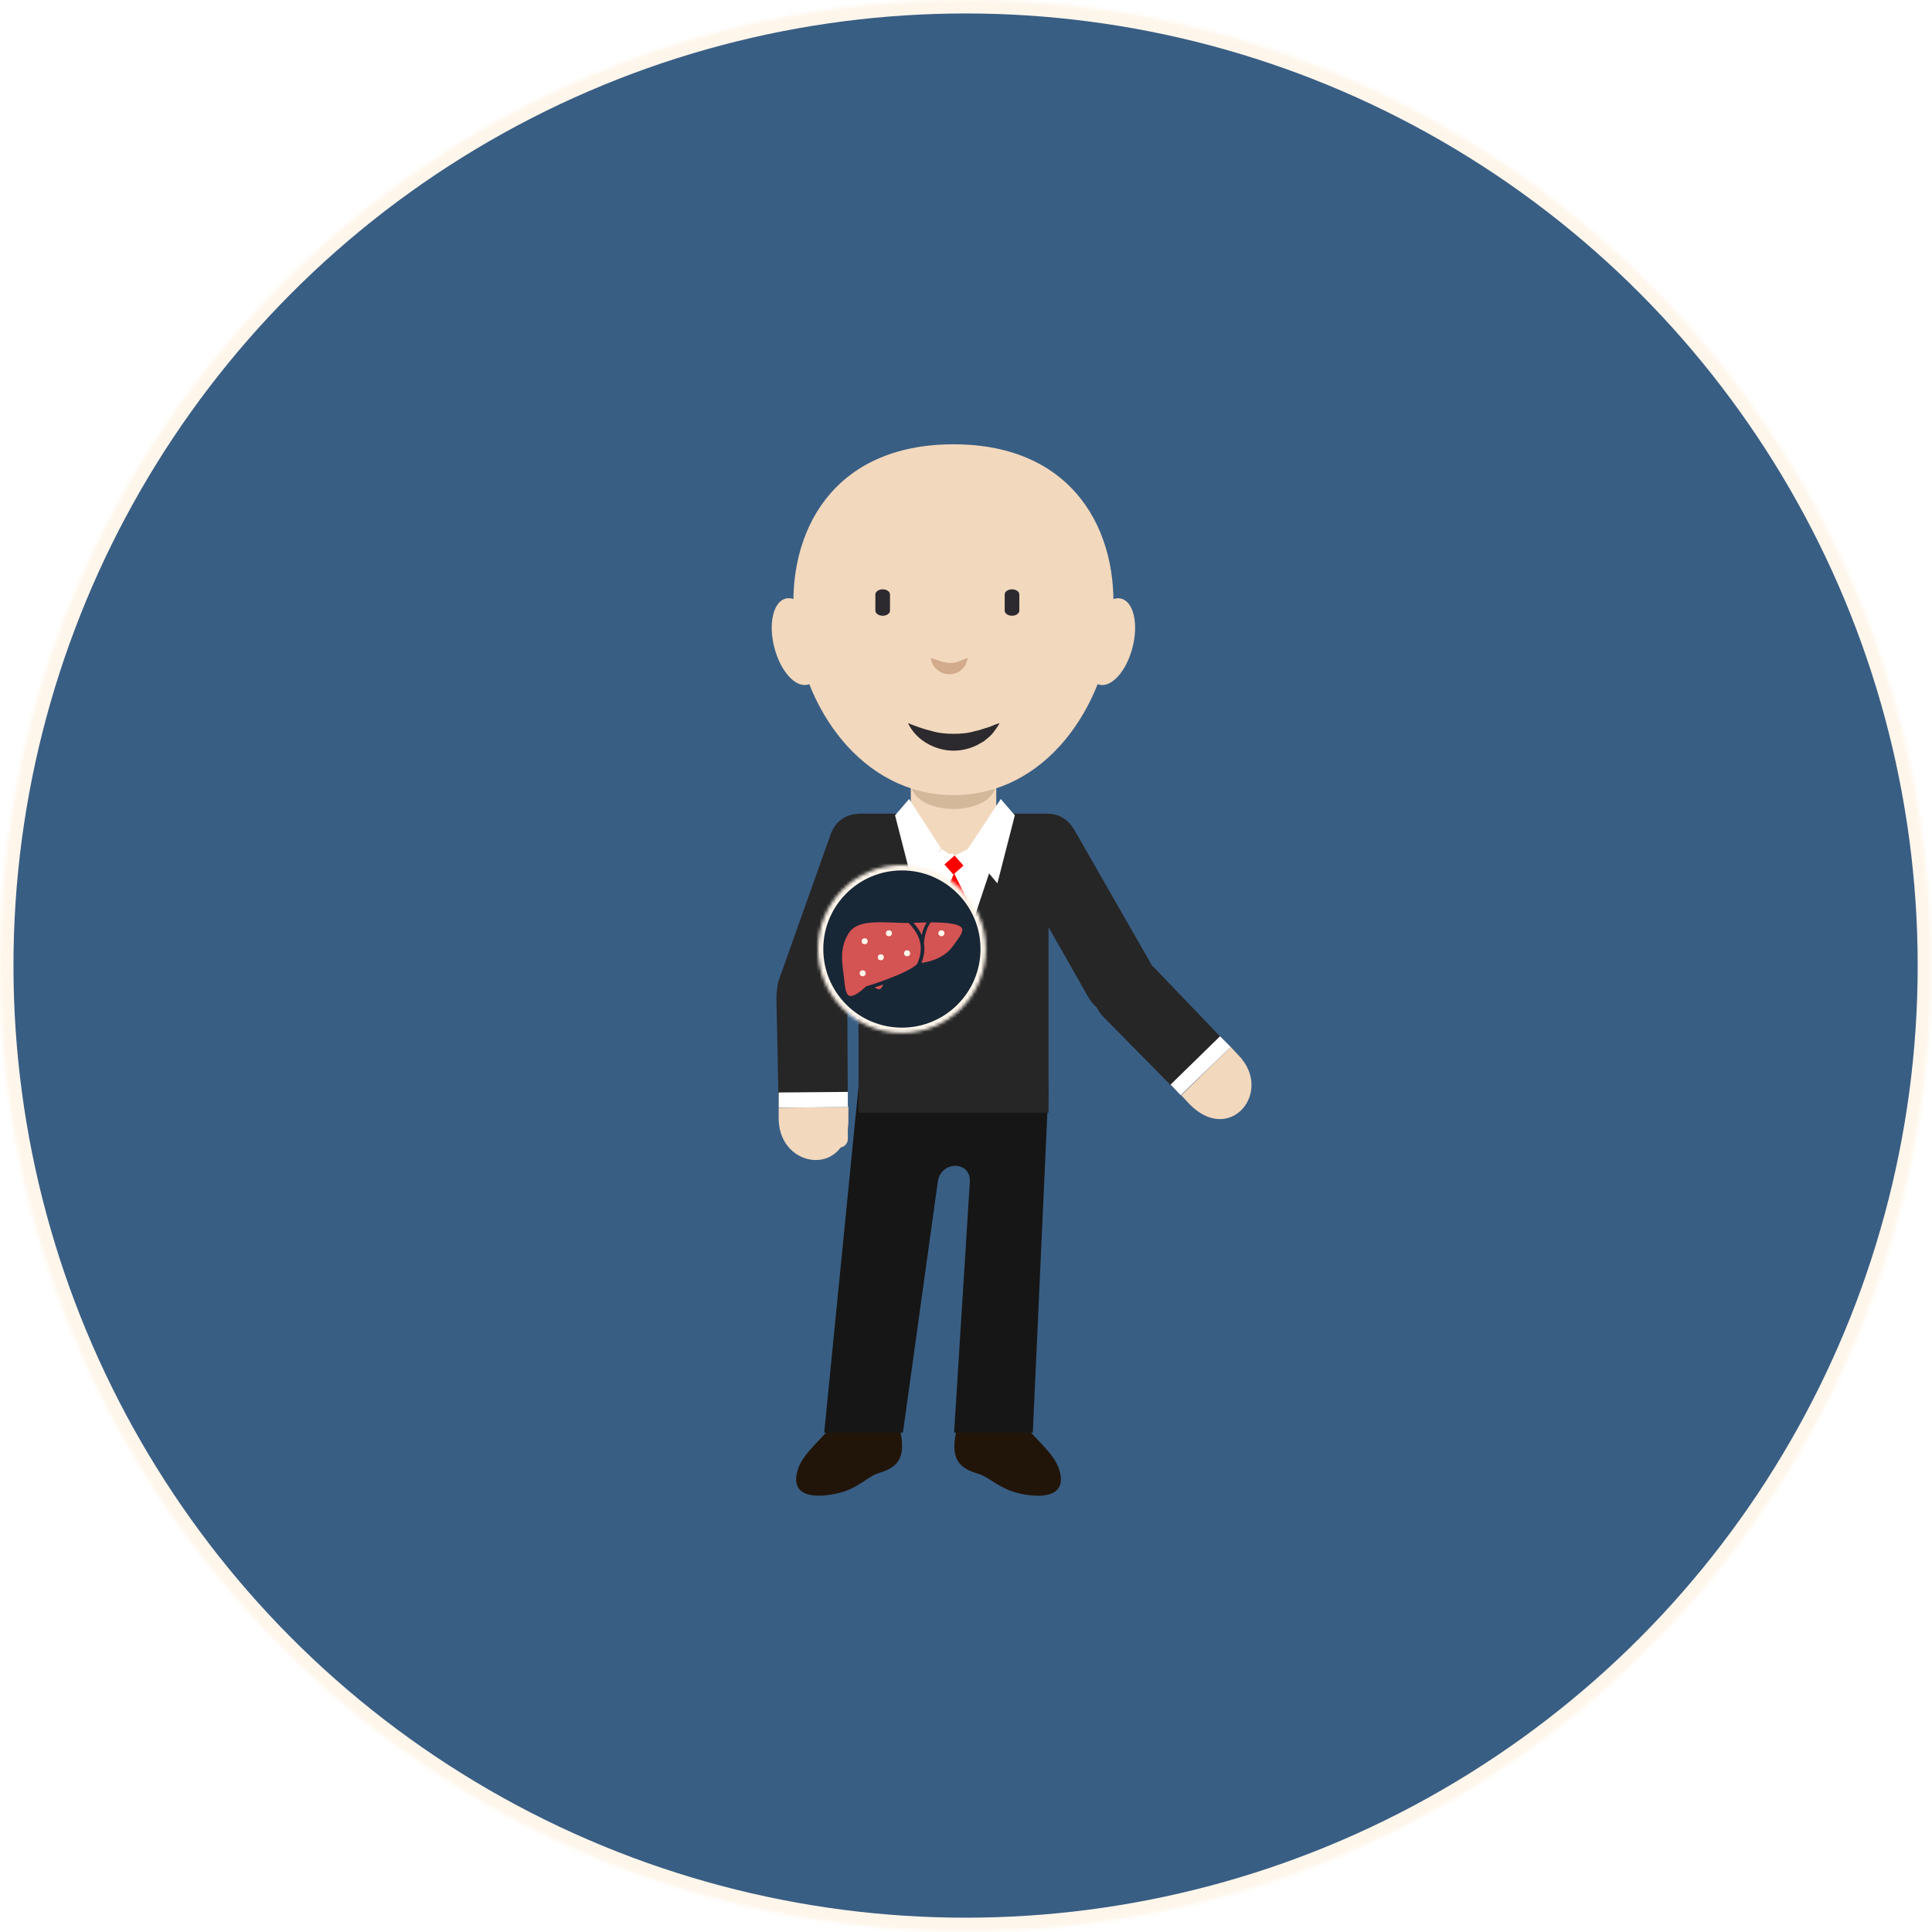 <?xml version="1.0" encoding="UTF-8"?>
<svg width="574px" height="574px" viewBox="0 0 574 574" version="1.1" xmlns="http://www.w3.org/2000/svg" xmlns:xlink="http://www.w3.org/1999/xlink">
    <!-- Generator: Sketch 42 (36781) - http://www.bohemiancoding.com/sketch -->
    <title>4_sirkel_fettlever</title>
    <desc>Created with Sketch.</desc>
    <defs>
        <ellipse id="path-1" cx="286.875" cy="286.875" rx="286.875" ry="286.875"></ellipse>
        <mask id="mask-2" maskContentUnits="userSpaceOnUse" maskUnits="objectBoundingBox" x="0" y="0" width="573.75" height="573.75" fill="white">
            <use xlink:href="#path-1"></use>
        </mask>
        <ellipse id="path-3" cx="24.957" cy="24.957" rx="24.957" ry="24.957"></ellipse>
        <mask id="mask-4" maskContentUnits="userSpaceOnUse" maskUnits="objectBoundingBox" x="0" y="0" width="49.914" height="49.914" fill="white">
            <use xlink:href="#path-3"></use>
        </mask>
        <filter x="-50%" y="-50%" width="200%" height="200%" filterUnits="objectBoundingBox" id="filter-5">
            <feOffset dx="0" dy="1" in="SourceAlpha" result="shadowOffsetOuter1"></feOffset>
            <feGaussianBlur stdDeviation="0.5" in="shadowOffsetOuter1" result="shadowBlurOuter1"></feGaussianBlur>
            <feColorMatrix values="0 0 0 0 0   0 0 0 0 0   0 0 0 0 0  0 0 0 0.5 0" type="matrix" in="shadowBlurOuter1" result="shadowMatrixOuter1"></feColorMatrix>
            <feMerge>
                <feMergeNode in="shadowMatrixOuter1"></feMergeNode>
                <feMergeNode in="SourceGraphic"></feMergeNode>
            </feMerge>
        </filter>
    </defs>
    <g id="Page-1" stroke="none" stroke-width="1" fill="none" fill-rule="evenodd">
        <g id="Artboard" transform="translate(-4637, -9679)">
            <g id="4_sirkel_fettlever" transform="translate(4637, 9679)">
                <use id="6_sirkel_bakgrunn" stroke="#FFF6EB" mask="url(#mask-2)" stroke-width="8" fill="#395E84" xlink:href="#path-1"></use>
                <g id="president" transform="translate(226, 132)">
                    <g id="Group">
                        <g>
                            <path d="M24.389,287.444 C19.377,294.96 12.695,299.135 11.025,304.647 C8.352,313.332 17.206,312.998 22.885,311.662 C28.899,310.326 31.739,306.651 35.08,305.649 C43.098,303.311 43.265,298.634 40.091,287.444 C36.917,276.253 28.565,280.429 24.389,287.444 Z" id="Shape" fill="#211509"></path>
                            <path d="M75.338,287.444 C80.349,294.96 87.031,299.135 88.701,304.647 C91.541,313.666 81.685,312.998 76.006,311.495 C70.493,309.991 67.653,306.651 64.48,305.816 C56.461,303.478 56.294,298.801 59.468,287.611 C62.976,276.253 71.328,280.429 75.338,287.444 Z" id="Shape" fill="#211509"></path>
                            <path d="M29.066,190.905 L85.527,190.905 L80.85,293.623 L57.464,293.623 L62.141,219.132 C62.475,212.785 53.455,212.785 52.619,219.132 L42.263,293.623 L18.876,293.623 L29.066,190.905 Z" id="Shape" fill="#161616"></path>
                            <rect id="Rectangle-path" fill="#262626" x="29.066" y="109.733" width="56.461" height="88.855"></rect>
                            <path d="M57.297,67.811 L57.297,67.811 C64.312,67.811 69.992,73.489 69.992,80.504 L69.992,109.733 C69.992,116.748 64.312,122.427 57.297,122.427 L57.297,122.427 C50.281,122.427 44.601,116.748 44.601,109.733 L44.601,80.671 C44.601,73.656 50.281,67.811 57.297,67.811 Z" id="Shape" fill="#F2D8BD"></path>
                            <path d="M69.992,100.213 L69.992,100.213 C69.992,111.069 44.601,111.069 44.601,100.213 L44.601,100.213 C44.601,89.356 69.992,89.356 69.992,100.213 Z" id="Shape" fill="#D4B89A"></path>
                            <path d="M57.297,0 C-14.533,0 2.84,104.221 57.297,104.221 C111.753,104.221 128.959,0 57.297,0 Z" id="Shape" fill="#F2D8BD"></path>
                            <path d="M40.425,123.095 L25.224,165.852 C23.219,171.364 17.206,174.203 11.86,172.199 L11.86,172.199 C6.348,170.195 3.508,164.182 5.513,158.837 L20.714,116.08 C24.89,103.72 44.601,111.403 40.425,123.095 Z" id="Shape" fill="#262626"></path>
                            <g transform="translate(5.011, 196.415)" id="Shape" fill="#F2D8BD">
                                <path d="M18.375,1.338 L18.375,1.338 C19.711,1.338 20.881,2.507 20.881,3.844 L20.881,10.023 C20.881,11.36 19.711,12.529 18.375,12.529 L18.375,12.529 C17.039,12.529 15.869,11.36 15.869,10.023 L15.869,3.844 C15.869,2.507 17.039,1.338 18.375,1.338 Z"></path>
                                <path d="M21.048,3.844 L21.048,0.336 L0.334,0.67 L0.334,4.178 C0.668,19.21 21.382,21.381 21.048,3.844 Z"></path>
                            </g>
                            <path d="M25.892,196.918 L25.725,164.182 C25.725,158.336 20.881,153.827 15.034,153.827 L15.034,153.827 C9.188,153.994 4.677,158.67 4.677,164.516 L5.345,197.085 L25.892,196.918 Z" id="Shape" fill="#262626"></path>
                            <ellipse id="Oval" fill="#F2D8BD" transform="translate(10.679, 58.622) rotate(-14.324) translate(-10.679, -58.622) " cx="10.679" cy="58.622" rx="6.849" ry="13.195"></ellipse>
                            <ellipse id="Oval" fill="#F2D8BD" transform="translate(103.85, 58.637) rotate(-75.676) translate(-103.85, -58.637) " cx="103.85" cy="58.637" rx="13.196" ry="6.848"></ellipse>
                            <path d="M56.628,121.591 L56.628,121.591 C57.297,121.591 57.965,122.26 57.965,122.928 L57.965,122.928 C57.965,123.596 57.297,124.264 56.628,124.264 L56.628,124.264 C55.96,124.264 55.292,123.596 55.292,122.928 L55.292,122.928 C55.459,122.26 55.96,121.591 56.628,121.591 Z" id="Shape" fill="#FCFCFC"></path>
                            <path d="M46.105,125.6 L57.965,157.167 L69.825,121.591 L61.974,120.589 L57.297,122.594 C56.962,122.761 56.461,122.761 56.127,122.594 L51.45,120.255 L46.272,124.264" id="Shape" fill="#FFFFFF"></path>
                            <polygon id="Shape" fill="#FFFFFF" points="44.1 105.39 39.924 110.234 45.102 130.444 53.622 120.088"></polygon>
                            <polygon id="Shape" fill="#FFFFFF" points="71.328 105.39 75.505 110.234 70.326 130.444 61.64 120.088"></polygon>
                            <path d="M62.642,121.257 C61.139,122.26 59.134,122.427 57.297,122.427 L61.807,120.088 L62.642,121.257 L62.642,121.257 Z M57.297,122.594 L53.789,120.255 L52.619,121.759 C53.956,122.26 55.626,122.594 57.297,122.594 Z" id="Shape" fill="#FFFFFF"></path>
                            <polygon id="Shape" fill="#FFFFFF" points="5.345 197.085 5.345 192.576 25.892 192.409 25.892 196.918"></polygon>
                            <g transform="translate(73.5, 109.564)" id="Shape">
                                <path d="M1.503,15.368 L23.887,54.785 C26.727,59.796 33.242,61.633 38.253,58.794 L38.253,58.794 C43.265,55.954 45.102,49.44 42.263,44.43 L19.711,5.013 C13.197,-6.345 -4.677,4.512 1.503,15.368 Z" fill="#262626"></path>
                                <g transform="translate(25.057, 42.426)">
                                    <path d="M28.732,43.927 L26.393,41.421 L41.093,27.057 L43.432,29.563 C53.956,40.419 40.759,56.453 28.732,43.927 Z" fill="#F2D8BD"></path>
                                    <path d="M26.226,41.421 L3.174,18.038 C-0.835,13.863 -0.668,7.182 3.508,3.173 L3.508,3.173 C7.684,-0.835 14.366,-0.668 18.375,3.507 L40.926,27.057 L26.226,41.421 Z" fill="#262626"></path>
                                    <polygon fill="#FFFFFF" points="26.226 41.421 23.219 38.248 37.919 23.884 41.093 27.057"></polygon>
                                </g>
                            </g>
                            <rect id="Rectangle-path" fill="#FF0000" transform="translate(57.416, 125.006) rotate(48.531) translate(-57.416, -125.006) " x="55.411" y="123.001" width="4.009" height="4.008"></rect>
                            <polygon id="Shape" fill="#FF0000" points="57.798 157.668 51.784 140.632 57.464 127.437 63.644 139.964"></polygon>
                        </g>
                        <g transform="translate(33.409, 42.755)" id="Shape" fill-rule="nonzero">
                            <path d="M5.011,6.683 C5.011,7.518 4.009,8.186 2.84,8.186 L2.84,8.186 C1.67,8.186 0.668,7.518 0.668,6.683 L0.668,1.839 C0.668,1.004 1.67,0.336 2.84,0.336 L2.84,0.336 C4.009,0.336 5.011,1.004 5.011,1.839 L5.011,6.683 Z" fill="#2C2A2E"></path>
                            <path d="M43.432,6.683 C43.432,7.518 42.43,8.186 41.26,8.186 L41.26,8.186 C40.091,8.186 39.089,7.518 39.089,6.683 L39.089,1.839 C39.089,1.004 40.091,0.336 41.26,0.336 L41.26,0.336 C42.43,0.336 43.432,1.004 43.432,1.839 L43.432,6.683 Z" fill="#2C2A2E"></path>
                            <path d="M17.206,20.713 C19.544,21.548 21.215,22.216 22.718,22.216 C23.386,22.216 24.055,22.216 25.057,21.882 C25.558,21.715 25.892,21.548 26.393,21.381 C26.894,21.214 27.395,20.88 28.064,20.713 C28.064,21.381 27.73,21.882 27.562,22.55 C27.228,23.051 26.894,23.719 26.393,24.053 C25.558,25.055 24.055,25.556 22.551,25.556 C21.048,25.556 19.711,24.888 18.876,24.053 C17.874,23.218 17.206,22.049 17.206,20.713 Z" fill="#D1AB8B"></path>
                        </g>
                        <path d="M43.766,82.843 C46.272,83.845 48.61,84.68 50.782,85.181 C52.953,85.849 55.292,86.016 57.297,86.016 C59.468,86.016 61.64,85.849 63.811,85.181 C64.981,85.014 65.983,84.513 67.319,84.179 C68.489,83.845 69.658,83.177 70.994,82.843 C70.326,84.012 69.491,85.181 68.656,86.183 C68.155,86.684 67.653,87.185 67.152,87.519 C66.651,88.02 66.15,88.354 65.482,88.688 C63.143,90.191 60.136,91.027 57.297,91.027 C54.457,91.027 51.617,90.191 49.111,88.688 C46.94,87.352 44.935,85.348 43.766,82.843 Z" id="Shape" fill="#2C2A2E" fill-rule="nonzero"></path>
                    </g>
                </g>
                <g id="Tenner" transform="translate(243, 257)">
                    <g id="Group-6">
                        <g id="6_hjerte-copy" stroke="#FFF6EB" stroke-width="3.2" fill="#182736">
                            <use id="Oval-2-Copy-2" mask="url(#mask-4)" xlink:href="#path-3"></use>
                        </g>
                        <g id="Group-4" filter="url(#filter-5)" transform="translate(7, 16)">
                            <g id="Lever" fill-rule="nonzero" fill="#D45353">
                                <path d="M9.926,19.346 C10.416,19.8 10.94,20.01 11.359,19.87 C11.779,19.73 12.163,19.276 12.373,18.508 C11.464,18.822 10.625,19.102 9.926,19.346 Z" id="Shape"></path>
                                <path d="M33.029,7.194 C33.239,6.879 33.449,6.6 33.693,6.286 C35.021,4.47 36.315,2.759 35.79,1.781 C35.196,0.629 32.12,0.035 26.668,0.035 L26.493,0.035 C25.095,2.06 24.641,4.505 24.501,6.181 C24.816,8.032 24.571,9.987 23.767,12.083 C25.689,11.838 30.373,10.86 33.029,7.194 Z" id="Shape"></path>
                                <path d="M21.67,0.175 L21.39,0.175 C22.474,1.362 23.278,2.584 23.837,3.806 C24.151,2.41 24.641,1.152 25.305,0.07 C24.151,0.07 22.963,0.105 21.67,0.175 Z" id="Shape"></path>
                                <path d="M22.509,12.362 C23.383,10.337 23.732,8.451 23.487,6.635 C23.452,6.565 23.417,6.46 23.417,6.356 L23.417,6.286 C23.068,4.19 21.88,2.2 19.922,0.21 L19.608,0.21 C18.245,0.21 16.882,0.175 15.518,0.105 C14.19,0.07 12.932,0 11.674,0 C7.794,0 3.95,0.384 2.132,3.283 C-0.454,7.368 0.105,11.559 0.594,15.225 C0.699,16.029 0.804,16.762 0.874,17.53 C1.118,20.149 1.538,21.93 2.726,21.93 C3.705,21.93 5.243,20.987 7.27,19.102 C7.34,19.032 7.41,18.997 7.48,18.997 C7.654,18.962 19.713,15.295 22.509,12.362 Z" id="Shape"></path>
                            </g>
                            <g id="Drops" transform="translate(5.4, 2.378)" fill="#FFF6EB">
                                <ellipse id="Oval-11" cx="1.5" cy="3.27" rx="0.9" ry="0.892"></ellipse>
                                <ellipse id="Oval-11-Copy" cx="14.1" cy="6.838" rx="0.9" ry="0.892"></ellipse>
                                <ellipse id="Oval-11-Copy-2" cx="0.9" cy="12.784" rx="0.9" ry="0.892"></ellipse>
                                <ellipse id="Oval-11-Copy-3" cx="24.3" cy="0.892" rx="0.9" ry="0.892"></ellipse>
                                <ellipse id="Oval-11-Copy-4" cx="8.7" cy="0.892" rx="0.9" ry="0.892"></ellipse>
                                <ellipse id="Oval-11-Copy-5" cx="6.3" cy="8.027" rx="0.9" ry="0.892"></ellipse>
                            </g>
                        </g>
                    </g>
                </g>
            </g>
        </g>
    </g>
</svg>